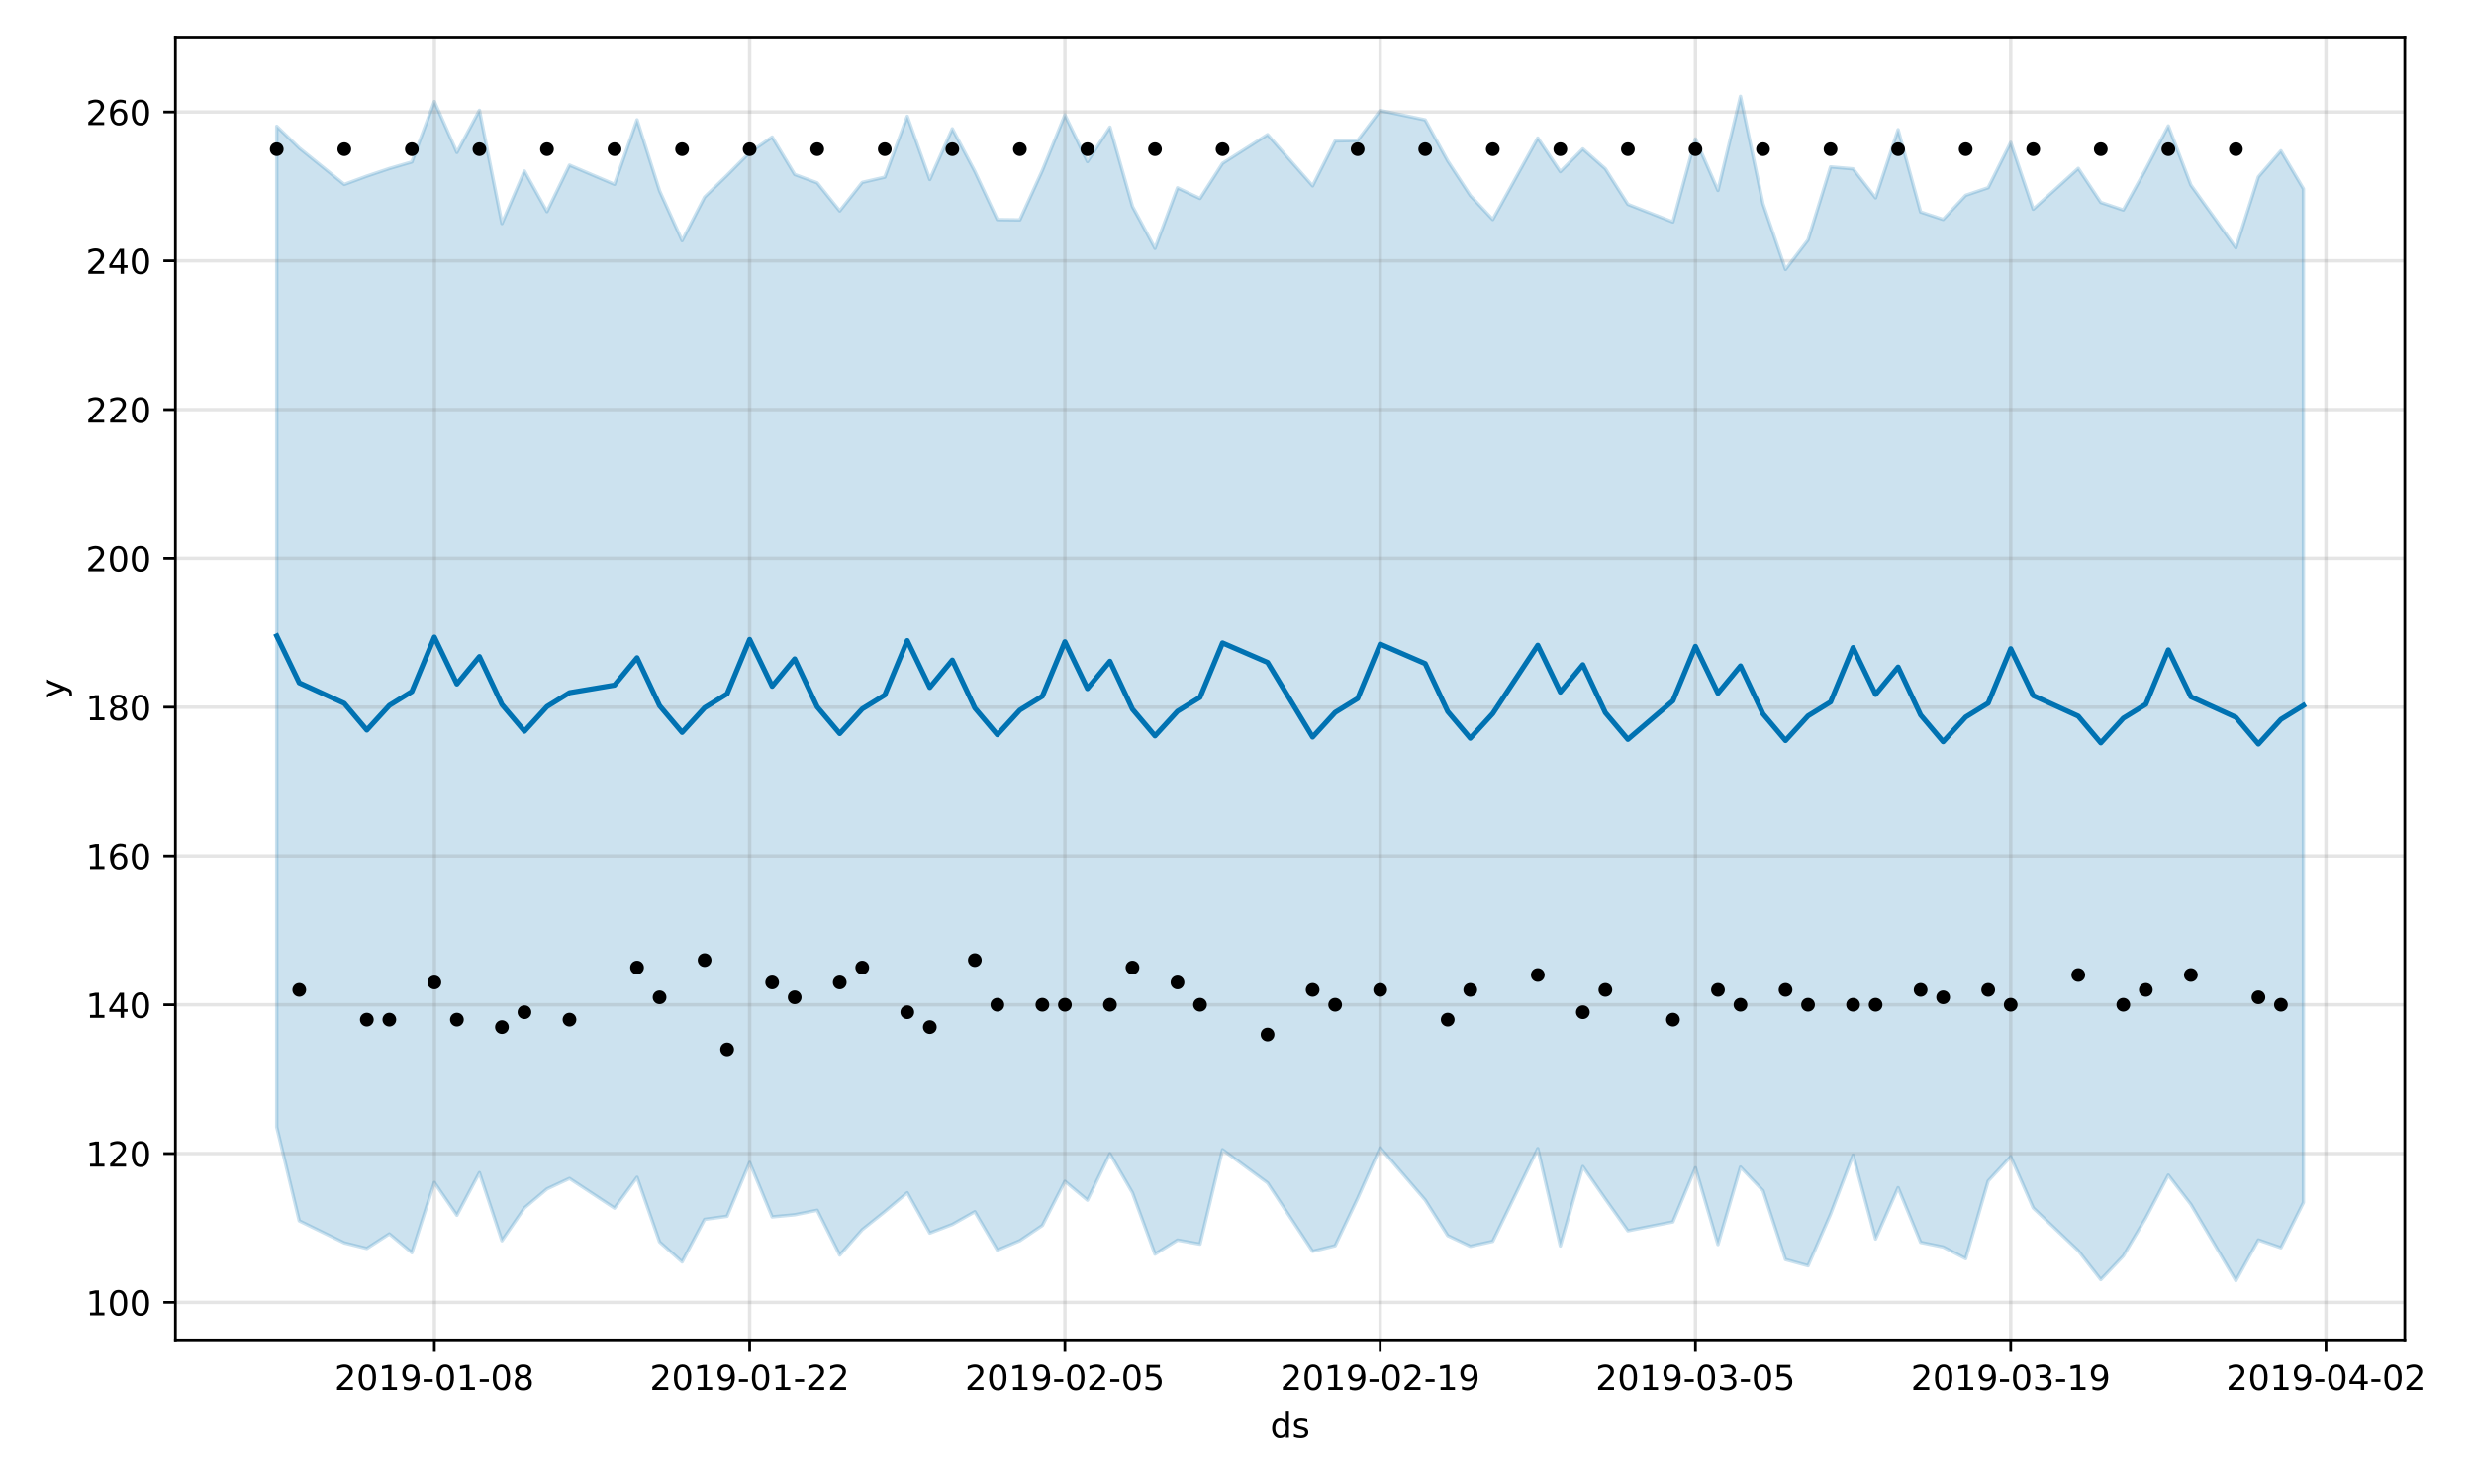 <?xml version="1.0" encoding="utf-8" standalone="no"?>
<!DOCTYPE svg PUBLIC "-//W3C//DTD SVG 1.1//EN"
  "http://www.w3.org/Graphics/SVG/1.1/DTD/svg11.dtd">
<!-- Created with matplotlib (https://matplotlib.org/) -->
<svg height="432pt" version="1.1" viewBox="0 0 720 432" width="720pt" xmlns="http://www.w3.org/2000/svg" xmlns:xlink="http://www.w3.org/1999/xlink">
 <defs>
  <style type="text/css">
*{stroke-linecap:butt;stroke-linejoin:round;}
  </style>
 </defs>
 <g id="figure_1">
  <g id="patch_1">
   <path d="M 0 432 
L 720 432 
L 720 0 
L 0 0 
z
" style="fill:#ffffff;"/>
  </g>
  <g id="axes_1">
   <g id="patch_2">
    <path d="M 51.05 390.04 
L 699.857 390.04 
L 699.857 10.8 
L 51.05 10.8 
z
" style="fill:#ffffff;"/>
   </g>
   <g id="PolyCollection_1">
    <defs>
     <path d="M 80.541 -395.228 
L 80.541 -103.911 
L 87.095 -76.61 
L 100.202 -70.191 
L 106.756 -68.571 
L 113.309 -72.807 
L 119.863 -67.333 
L 126.417 -87.787 
L 132.97 -78.234 
L 139.524 -90.639 
L 146.077 -70.813 
L 152.631 -80.369 
L 159.185 -85.892 
L 165.738 -88.946 
L 178.845 -80.308 
L 185.399 -89.291 
L 191.953 -70.462 
L 198.506 -64.643 
L 205.06 -77.041 
L 211.613 -77.935 
L 218.167 -93.613 
L 224.721 -77.759 
L 231.274 -78.372 
L 237.828 -79.686 
L 244.381 -66.634 
L 250.935 -74.039 
L 257.489 -79.274 
L 264.042 -84.788 
L 270.596 -73.047 
L 277.15 -75.557 
L 283.703 -79.263 
L 290.257 -68.073 
L 296.81 -70.831 
L 303.364 -75.272 
L 309.918 -88.113 
L 316.471 -82.632 
L 323.025 -96.144 
L 329.578 -84.785 
L 336.132 -66.912 
L 342.686 -71.006 
L 349.239 -69.826 
L 355.793 -97.313 
L 368.9 -87.646 
L 382.007 -67.727 
L 388.561 -69.357 
L 395.114 -83.153 
L 401.668 -97.905 
L 414.775 -82.679 
L 421.329 -72.305 
L 427.883 -69.186 
L 434.436 -70.639 
L 447.543 -97.638 
L 454.097 -69.301 
L 460.651 -92.421 
L 467.204 -82.97 
L 473.758 -73.713 
L 486.865 -76.295 
L 493.419 -92.054 
L 499.972 -69.703 
L 506.526 -92.266 
L 513.079 -85.398 
L 519.633 -65.332 
L 526.187 -63.53 
L 532.74 -78.567 
L 539.294 -95.736 
L 545.847 -71.319 
L 552.401 -86.263 
L 558.955 -70.344 
L 565.508 -69.004 
L 572.062 -65.599 
L 578.616 -88.215 
L 585.169 -95.302 
L 591.723 -80.373 
L 604.83 -67.921 
L 611.384 -59.495 
L 617.937 -66.382 
L 624.491 -77.45 
L 631.044 -89.924 
L 637.598 -81.406 
L 650.705 -59.198 
L 657.259 -71.048 
L 663.812 -68.785 
L 670.366 -81.944 
L 670.366 -377.023 
L 670.366 -377.023 
L 663.812 -388.107 
L 657.259 -380.534 
L 650.705 -359.846 
L 637.598 -378.142 
L 631.044 -395.342 
L 624.491 -382.773 
L 617.937 -370.882 
L 611.384 -373.081 
L 604.83 -382.985 
L 591.723 -371.098 
L 585.169 -390.553 
L 578.616 -377.37 
L 572.062 -375.151 
L 565.508 -368.123 
L 558.955 -370.293 
L 552.401 -394.252 
L 545.847 -374.408 
L 539.294 -382.849 
L 532.74 -383.413 
L 526.187 -362.149 
L 519.633 -353.565 
L 513.079 -372.684 
L 506.526 -403.962 
L 499.972 -376.563 
L 493.419 -391.569 
L 486.865 -367.393 
L 473.758 -372.527 
L 467.204 -382.857 
L 460.651 -388.653 
L 454.097 -382.028 
L 447.543 -391.817 
L 434.436 -368.101 
L 427.883 -375.107 
L 421.329 -385.153 
L 414.775 -397.098 
L 401.668 -399.845 
L 395.114 -391.117 
L 388.561 -390.965 
L 382.007 -377.9 
L 368.9 -392.811 
L 355.793 -384.443 
L 349.239 -374.228 
L 342.686 -377.323 
L 336.132 -359.706 
L 329.578 -371.909 
L 323.025 -394.98 
L 316.471 -384.949 
L 309.918 -398.519 
L 303.364 -382.374 
L 296.81 -367.996 
L 290.257 -368.077 
L 283.703 -382.103 
L 277.15 -394.508 
L 270.596 -379.748 
L 264.042 -398.129 
L 257.489 -380.431 
L 250.935 -378.913 
L 244.381 -370.603 
L 237.828 -378.778 
L 231.274 -381.21 
L 224.721 -392.107 
L 218.167 -387.612 
L 211.613 -381.001 
L 205.06 -374.634 
L 198.506 -361.934 
L 191.953 -376.445 
L 185.399 -397.113 
L 178.845 -378.346 
L 165.738 -383.923 
L 159.185 -370.399 
L 152.631 -382.214 
L 146.077 -366.933 
L 139.524 -399.887 
L 132.97 -387.617 
L 126.417 -402.44 
L 119.863 -384.847 
L 113.309 -382.937 
L 106.756 -380.734 
L 100.202 -378.32 
L 87.095 -388.9 
L 80.541 -395.228 
z
" id="m22cc5442a3" style="stroke:#0072b2;stroke-opacity:0.2;"/>
    </defs>
    <g clip-path="url(#p32072f201a)">
     <use style="fill:#0072b2;fill-opacity:0.2;stroke:#0072b2;stroke-opacity:0.2;" x="0" xlink:href="#m22cc5442a3" y="432"/>
    </g>
   </g>
   <g id="matplotlib.axis_1">
    <g id="xtick_1">
     <g id="line2d_1">
      <path clip-path="url(#p32072f201a)" d="M 126.417 390.04 
L 126.417 10.8 
" style="fill:none;stroke:#808080;stroke-linecap:square;stroke-opacity:0.2;"/>
     </g>
     <g id="line2d_2">
      <defs>
       <path d="M 0 0 
L 0 3.5 
" id="m6ca7cc8912" style="stroke:#000000;stroke-width:0.8;"/>
      </defs>
      <g>
       <use style="stroke:#000000;stroke-width:0.8;" x="126.417" xlink:href="#m6ca7cc8912" y="390.04"/>
      </g>
     </g>
     <g id="text_1">
      <!-- 2019-01-08 -->
      <defs>
       <path d="M 19.188 8.297 
L 53.609 8.297 
L 53.609 0 
L 7.328 0 
L 7.328 8.297 
Q 12.938 14.109 22.625 23.891 
Q 32.328 33.688 34.812 36.531 
Q 39.547 41.844 41.422 45.531 
Q 43.312 49.219 43.312 52.781 
Q 43.312 58.594 39.234 62.25 
Q 35.156 65.922 28.609 65.922 
Q 23.969 65.922 18.812 64.312 
Q 13.672 62.703 7.812 59.422 
L 7.812 69.391 
Q 13.766 71.781 18.938 73 
Q 24.125 74.219 28.422 74.219 
Q 39.75 74.219 46.484 68.547 
Q 53.219 62.891 53.219 53.422 
Q 53.219 48.922 51.531 44.891 
Q 49.859 40.875 45.406 35.406 
Q 44.188 33.984 37.641 27.219 
Q 31.109 20.453 19.188 8.297 
z
" id="DejaVuSans-50"/>
       <path d="M 31.781 66.406 
Q 24.172 66.406 20.328 58.906 
Q 16.5 51.422 16.5 36.375 
Q 16.5 21.391 20.328 13.891 
Q 24.172 6.391 31.781 6.391 
Q 39.453 6.391 43.281 13.891 
Q 47.125 21.391 47.125 36.375 
Q 47.125 51.422 43.281 58.906 
Q 39.453 66.406 31.781 66.406 
z
M 31.781 74.219 
Q 44.047 74.219 50.516 64.516 
Q 56.984 54.828 56.984 36.375 
Q 56.984 17.969 50.516 8.266 
Q 44.047 -1.422 31.781 -1.422 
Q 19.531 -1.422 13.062 8.266 
Q 6.594 17.969 6.594 36.375 
Q 6.594 54.828 13.062 64.516 
Q 19.531 74.219 31.781 74.219 
z
" id="DejaVuSans-48"/>
       <path d="M 12.406 8.297 
L 28.516 8.297 
L 28.516 63.922 
L 10.984 60.406 
L 10.984 69.391 
L 28.422 72.906 
L 38.281 72.906 
L 38.281 8.297 
L 54.391 8.297 
L 54.391 0 
L 12.406 0 
z
" id="DejaVuSans-49"/>
       <path d="M 10.984 1.516 
L 10.984 10.5 
Q 14.703 8.734 18.5 7.812 
Q 22.312 6.891 25.984 6.891 
Q 35.75 6.891 40.891 13.453 
Q 46.047 20.016 46.781 33.406 
Q 43.953 29.203 39.594 26.953 
Q 35.25 24.703 29.984 24.703 
Q 19.047 24.703 12.672 31.312 
Q 6.297 37.938 6.297 49.422 
Q 6.297 60.641 12.938 67.422 
Q 19.578 74.219 30.609 74.219 
Q 43.266 74.219 49.922 64.516 
Q 56.594 54.828 56.594 36.375 
Q 56.594 19.141 48.406 8.859 
Q 40.234 -1.422 26.422 -1.422 
Q 22.703 -1.422 18.891 -0.688 
Q 15.094 0.047 10.984 1.516 
z
M 30.609 32.422 
Q 37.25 32.422 41.125 36.953 
Q 45.016 41.5 45.016 49.422 
Q 45.016 57.281 41.125 61.844 
Q 37.25 66.406 30.609 66.406 
Q 23.969 66.406 20.094 61.844 
Q 16.219 57.281 16.219 49.422 
Q 16.219 41.5 20.094 36.953 
Q 23.969 32.422 30.609 32.422 
z
" id="DejaVuSans-57"/>
       <path d="M 4.891 31.391 
L 31.203 31.391 
L 31.203 23.391 
L 4.891 23.391 
z
" id="DejaVuSans-45"/>
       <path d="M 31.781 34.625 
Q 24.75 34.625 20.719 30.859 
Q 16.703 27.094 16.703 20.516 
Q 16.703 13.922 20.719 10.156 
Q 24.75 6.391 31.781 6.391 
Q 38.812 6.391 42.859 10.172 
Q 46.922 13.969 46.922 20.516 
Q 46.922 27.094 42.891 30.859 
Q 38.875 34.625 31.781 34.625 
z
M 21.922 38.812 
Q 15.578 40.375 12.031 44.719 
Q 8.5 49.078 8.5 55.328 
Q 8.5 64.062 14.719 69.141 
Q 20.953 74.219 31.781 74.219 
Q 42.672 74.219 48.875 69.141 
Q 55.078 64.062 55.078 55.328 
Q 55.078 49.078 51.531 44.719 
Q 48 40.375 41.703 38.812 
Q 48.828 37.156 52.797 32.312 
Q 56.781 27.484 56.781 20.516 
Q 56.781 9.906 50.312 4.234 
Q 43.844 -1.422 31.781 -1.422 
Q 19.734 -1.422 13.25 4.234 
Q 6.781 9.906 6.781 20.516 
Q 6.781 27.484 10.781 32.312 
Q 14.797 37.156 21.922 38.812 
z
M 18.312 54.391 
Q 18.312 48.734 21.844 45.562 
Q 25.391 42.391 31.781 42.391 
Q 38.141 42.391 41.719 45.562 
Q 45.312 48.734 45.312 54.391 
Q 45.312 60.062 41.719 63.234 
Q 38.141 66.406 31.781 66.406 
Q 25.391 66.406 21.844 63.234 
Q 18.312 60.062 18.312 54.391 
z
" id="DejaVuSans-56"/>
      </defs>
      <g transform="translate(97.359 404.638)scale(0.1 -0.1)">
       <use xlink:href="#DejaVuSans-50"/>
       <use x="63.623" xlink:href="#DejaVuSans-48"/>
       <use x="127.246" xlink:href="#DejaVuSans-49"/>
       <use x="190.869" xlink:href="#DejaVuSans-57"/>
       <use x="254.492" xlink:href="#DejaVuSans-45"/>
       <use x="290.576" xlink:href="#DejaVuSans-48"/>
       <use x="354.199" xlink:href="#DejaVuSans-49"/>
       <use x="417.822" xlink:href="#DejaVuSans-45"/>
       <use x="453.906" xlink:href="#DejaVuSans-48"/>
       <use x="517.529" xlink:href="#DejaVuSans-56"/>
      </g>
     </g>
    </g>
    <g id="xtick_2">
     <g id="line2d_3">
      <path clip-path="url(#p32072f201a)" d="M 218.167 390.04 
L 218.167 10.8 
" style="fill:none;stroke:#808080;stroke-linecap:square;stroke-opacity:0.2;"/>
     </g>
     <g id="line2d_4">
      <g>
       <use style="stroke:#000000;stroke-width:0.8;" x="218.167" xlink:href="#m6ca7cc8912" y="390.04"/>
      </g>
     </g>
     <g id="text_2">
      <!-- 2019-01-22 -->
      <g transform="translate(189.109 404.638)scale(0.1 -0.1)">
       <use xlink:href="#DejaVuSans-50"/>
       <use x="63.623" xlink:href="#DejaVuSans-48"/>
       <use x="127.246" xlink:href="#DejaVuSans-49"/>
       <use x="190.869" xlink:href="#DejaVuSans-57"/>
       <use x="254.492" xlink:href="#DejaVuSans-45"/>
       <use x="290.576" xlink:href="#DejaVuSans-48"/>
       <use x="354.199" xlink:href="#DejaVuSans-49"/>
       <use x="417.822" xlink:href="#DejaVuSans-45"/>
       <use x="453.906" xlink:href="#DejaVuSans-50"/>
       <use x="517.529" xlink:href="#DejaVuSans-50"/>
      </g>
     </g>
    </g>
    <g id="xtick_3">
     <g id="line2d_5">
      <path clip-path="url(#p32072f201a)" d="M 309.918 390.04 
L 309.918 10.8 
" style="fill:none;stroke:#808080;stroke-linecap:square;stroke-opacity:0.2;"/>
     </g>
     <g id="line2d_6">
      <g>
       <use style="stroke:#000000;stroke-width:0.8;" x="309.918" xlink:href="#m6ca7cc8912" y="390.04"/>
      </g>
     </g>
     <g id="text_3">
      <!-- 2019-02-05 -->
      <defs>
       <path d="M 10.797 72.906 
L 49.516 72.906 
L 49.516 64.594 
L 19.828 64.594 
L 19.828 46.734 
Q 21.969 47.469 24.109 47.828 
Q 26.266 48.188 28.422 48.188 
Q 40.625 48.188 47.75 41.5 
Q 54.891 34.812 54.891 23.391 
Q 54.891 11.625 47.562 5.094 
Q 40.234 -1.422 26.906 -1.422 
Q 22.312 -1.422 17.547 -0.641 
Q 12.797 0.141 7.719 1.703 
L 7.719 11.625 
Q 12.109 9.234 16.797 8.062 
Q 21.484 6.891 26.703 6.891 
Q 35.156 6.891 40.078 11.328 
Q 45.016 15.766 45.016 23.391 
Q 45.016 31 40.078 35.438 
Q 35.156 39.891 26.703 39.891 
Q 22.75 39.891 18.812 39.016 
Q 14.891 38.141 10.797 36.281 
z
" id="DejaVuSans-53"/>
      </defs>
      <g transform="translate(280.86 404.638)scale(0.1 -0.1)">
       <use xlink:href="#DejaVuSans-50"/>
       <use x="63.623" xlink:href="#DejaVuSans-48"/>
       <use x="127.246" xlink:href="#DejaVuSans-49"/>
       <use x="190.869" xlink:href="#DejaVuSans-57"/>
       <use x="254.492" xlink:href="#DejaVuSans-45"/>
       <use x="290.576" xlink:href="#DejaVuSans-48"/>
       <use x="354.199" xlink:href="#DejaVuSans-50"/>
       <use x="417.822" xlink:href="#DejaVuSans-45"/>
       <use x="453.906" xlink:href="#DejaVuSans-48"/>
       <use x="517.529" xlink:href="#DejaVuSans-53"/>
      </g>
     </g>
    </g>
    <g id="xtick_4">
     <g id="line2d_7">
      <path clip-path="url(#p32072f201a)" d="M 401.668 390.04 
L 401.668 10.8 
" style="fill:none;stroke:#808080;stroke-linecap:square;stroke-opacity:0.2;"/>
     </g>
     <g id="line2d_8">
      <g>
       <use style="stroke:#000000;stroke-width:0.8;" x="401.668" xlink:href="#m6ca7cc8912" y="390.04"/>
      </g>
     </g>
     <g id="text_4">
      <!-- 2019-02-19 -->
      <g transform="translate(372.61 404.638)scale(0.1 -0.1)">
       <use xlink:href="#DejaVuSans-50"/>
       <use x="63.623" xlink:href="#DejaVuSans-48"/>
       <use x="127.246" xlink:href="#DejaVuSans-49"/>
       <use x="190.869" xlink:href="#DejaVuSans-57"/>
       <use x="254.492" xlink:href="#DejaVuSans-45"/>
       <use x="290.576" xlink:href="#DejaVuSans-48"/>
       <use x="354.199" xlink:href="#DejaVuSans-50"/>
       <use x="417.822" xlink:href="#DejaVuSans-45"/>
       <use x="453.906" xlink:href="#DejaVuSans-49"/>
       <use x="517.529" xlink:href="#DejaVuSans-57"/>
      </g>
     </g>
    </g>
    <g id="xtick_5">
     <g id="line2d_9">
      <path clip-path="url(#p32072f201a)" d="M 493.419 390.04 
L 493.419 10.8 
" style="fill:none;stroke:#808080;stroke-linecap:square;stroke-opacity:0.2;"/>
     </g>
     <g id="line2d_10">
      <g>
       <use style="stroke:#000000;stroke-width:0.8;" x="493.419" xlink:href="#m6ca7cc8912" y="390.04"/>
      </g>
     </g>
     <g id="text_5">
      <!-- 2019-03-05 -->
      <defs>
       <path d="M 40.578 39.312 
Q 47.656 37.797 51.625 33 
Q 55.609 28.219 55.609 21.188 
Q 55.609 10.406 48.188 4.484 
Q 40.766 -1.422 27.094 -1.422 
Q 22.516 -1.422 17.656 -0.516 
Q 12.797 0.391 7.625 2.203 
L 7.625 11.719 
Q 11.719 9.328 16.594 8.109 
Q 21.484 6.891 26.812 6.891 
Q 36.078 6.891 40.938 10.547 
Q 45.797 14.203 45.797 21.188 
Q 45.797 27.641 41.281 31.266 
Q 36.766 34.906 28.719 34.906 
L 20.219 34.906 
L 20.219 43.016 
L 29.109 43.016 
Q 36.375 43.016 40.234 45.922 
Q 44.094 48.828 44.094 54.297 
Q 44.094 59.906 40.109 62.906 
Q 36.141 65.922 28.719 65.922 
Q 24.656 65.922 20.016 65.031 
Q 15.375 64.156 9.812 62.312 
L 9.812 71.094 
Q 15.438 72.656 20.344 73.438 
Q 25.25 74.219 29.594 74.219 
Q 40.828 74.219 47.359 69.109 
Q 53.906 64.016 53.906 55.328 
Q 53.906 49.266 50.438 45.094 
Q 46.969 40.922 40.578 39.312 
z
" id="DejaVuSans-51"/>
      </defs>
      <g transform="translate(464.361 404.638)scale(0.1 -0.1)">
       <use xlink:href="#DejaVuSans-50"/>
       <use x="63.623" xlink:href="#DejaVuSans-48"/>
       <use x="127.246" xlink:href="#DejaVuSans-49"/>
       <use x="190.869" xlink:href="#DejaVuSans-57"/>
       <use x="254.492" xlink:href="#DejaVuSans-45"/>
       <use x="290.576" xlink:href="#DejaVuSans-48"/>
       <use x="354.199" xlink:href="#DejaVuSans-51"/>
       <use x="417.822" xlink:href="#DejaVuSans-45"/>
       <use x="453.906" xlink:href="#DejaVuSans-48"/>
       <use x="517.529" xlink:href="#DejaVuSans-53"/>
      </g>
     </g>
    </g>
    <g id="xtick_6">
     <g id="line2d_11">
      <path clip-path="url(#p32072f201a)" d="M 585.169 390.04 
L 585.169 10.8 
" style="fill:none;stroke:#808080;stroke-linecap:square;stroke-opacity:0.2;"/>
     </g>
     <g id="line2d_12">
      <g>
       <use style="stroke:#000000;stroke-width:0.8;" x="585.169" xlink:href="#m6ca7cc8912" y="390.04"/>
      </g>
     </g>
     <g id="text_6">
      <!-- 2019-03-19 -->
      <g transform="translate(556.111 404.638)scale(0.1 -0.1)">
       <use xlink:href="#DejaVuSans-50"/>
       <use x="63.623" xlink:href="#DejaVuSans-48"/>
       <use x="127.246" xlink:href="#DejaVuSans-49"/>
       <use x="190.869" xlink:href="#DejaVuSans-57"/>
       <use x="254.492" xlink:href="#DejaVuSans-45"/>
       <use x="290.576" xlink:href="#DejaVuSans-48"/>
       <use x="354.199" xlink:href="#DejaVuSans-51"/>
       <use x="417.822" xlink:href="#DejaVuSans-45"/>
       <use x="453.906" xlink:href="#DejaVuSans-49"/>
       <use x="517.529" xlink:href="#DejaVuSans-57"/>
      </g>
     </g>
    </g>
    <g id="xtick_7">
     <g id="line2d_13">
      <path clip-path="url(#p32072f201a)" d="M 676.92 390.04 
L 676.92 10.8 
" style="fill:none;stroke:#808080;stroke-linecap:square;stroke-opacity:0.2;"/>
     </g>
     <g id="line2d_14">
      <g>
       <use style="stroke:#000000;stroke-width:0.8;" x="676.92" xlink:href="#m6ca7cc8912" y="390.04"/>
      </g>
     </g>
     <g id="text_7">
      <!-- 2019-04-02 -->
      <defs>
       <path d="M 37.797 64.312 
L 12.891 25.391 
L 37.797 25.391 
z
M 35.203 72.906 
L 47.609 72.906 
L 47.609 25.391 
L 58.016 25.391 
L 58.016 17.188 
L 47.609 17.188 
L 47.609 0 
L 37.797 0 
L 37.797 17.188 
L 4.891 17.188 
L 4.891 26.703 
z
" id="DejaVuSans-52"/>
      </defs>
      <g transform="translate(647.862 404.638)scale(0.1 -0.1)">
       <use xlink:href="#DejaVuSans-50"/>
       <use x="63.623" xlink:href="#DejaVuSans-48"/>
       <use x="127.246" xlink:href="#DejaVuSans-49"/>
       <use x="190.869" xlink:href="#DejaVuSans-57"/>
       <use x="254.492" xlink:href="#DejaVuSans-45"/>
       <use x="290.576" xlink:href="#DejaVuSans-48"/>
       <use x="354.199" xlink:href="#DejaVuSans-52"/>
       <use x="417.822" xlink:href="#DejaVuSans-45"/>
       <use x="453.906" xlink:href="#DejaVuSans-48"/>
       <use x="517.529" xlink:href="#DejaVuSans-50"/>
      </g>
     </g>
    </g>
    <g id="text_8">
     <!-- ds -->
     <defs>
      <path d="M 45.406 46.391 
L 45.406 75.984 
L 54.391 75.984 
L 54.391 0 
L 45.406 0 
L 45.406 8.203 
Q 42.578 3.328 38.25 0.953 
Q 33.938 -1.422 27.875 -1.422 
Q 17.969 -1.422 11.734 6.484 
Q 5.516 14.406 5.516 27.297 
Q 5.516 40.188 11.734 48.094 
Q 17.969 56 27.875 56 
Q 33.938 56 38.25 53.625 
Q 42.578 51.266 45.406 46.391 
z
M 14.797 27.297 
Q 14.797 17.391 18.875 11.75 
Q 22.953 6.109 30.078 6.109 
Q 37.203 6.109 41.297 11.75 
Q 45.406 17.391 45.406 27.297 
Q 45.406 37.203 41.297 42.844 
Q 37.203 48.484 30.078 48.484 
Q 22.953 48.484 18.875 42.844 
Q 14.797 37.203 14.797 27.297 
z
" id="DejaVuSans-100"/>
      <path d="M 44.281 53.078 
L 44.281 44.578 
Q 40.484 46.531 36.375 47.5 
Q 32.281 48.484 27.875 48.484 
Q 21.188 48.484 17.844 46.438 
Q 14.5 44.391 14.5 40.281 
Q 14.5 37.156 16.891 35.375 
Q 19.281 33.594 26.516 31.984 
L 29.594 31.297 
Q 39.156 29.25 43.188 25.516 
Q 47.219 21.781 47.219 15.094 
Q 47.219 7.469 41.188 3.016 
Q 35.156 -1.422 24.609 -1.422 
Q 20.219 -1.422 15.453 -0.562 
Q 10.688 0.297 5.422 2 
L 5.422 11.281 
Q 10.406 8.688 15.234 7.391 
Q 20.062 6.109 24.812 6.109 
Q 31.156 6.109 34.562 8.281 
Q 37.984 10.453 37.984 14.406 
Q 37.984 18.062 35.516 20.016 
Q 33.062 21.969 24.703 23.781 
L 21.578 24.516 
Q 13.234 26.266 9.516 29.906 
Q 5.812 33.547 5.812 39.891 
Q 5.812 47.609 11.281 51.797 
Q 16.75 56 26.812 56 
Q 31.781 56 36.172 55.266 
Q 40.578 54.547 44.281 53.078 
z
" id="DejaVuSans-115"/>
     </defs>
     <g transform="translate(369.675 418.317)scale(0.1 -0.1)">
      <use xlink:href="#DejaVuSans-100"/>
      <use x="63.477" xlink:href="#DejaVuSans-115"/>
     </g>
    </g>
   </g>
   <g id="matplotlib.axis_2">
    <g id="ytick_1">
     <g id="line2d_15">
      <path clip-path="url(#p32072f201a)" d="M 51.05 379.116 
L 699.857 379.116 
" style="fill:none;stroke:#808080;stroke-linecap:square;stroke-opacity:0.2;"/>
     </g>
     <g id="line2d_16">
      <defs>
       <path d="M 0 0 
L -3.5 0 
" id="mcb11457277" style="stroke:#000000;stroke-width:0.8;"/>
      </defs>
      <g>
       <use style="stroke:#000000;stroke-width:0.8;" x="51.05" xlink:href="#mcb11457277" y="379.116"/>
      </g>
     </g>
     <g id="text_9">
      <!-- 100 -->
      <g transform="translate(24.962 382.915)scale(0.1 -0.1)">
       <use xlink:href="#DejaVuSans-49"/>
       <use x="63.623" xlink:href="#DejaVuSans-48"/>
       <use x="127.246" xlink:href="#DejaVuSans-48"/>
      </g>
     </g>
    </g>
    <g id="ytick_2">
     <g id="line2d_17">
      <path clip-path="url(#p32072f201a)" d="M 51.05 335.801 
L 699.857 335.801 
" style="fill:none;stroke:#808080;stroke-linecap:square;stroke-opacity:0.2;"/>
     </g>
     <g id="line2d_18">
      <g>
       <use style="stroke:#000000;stroke-width:0.8;" x="51.05" xlink:href="#mcb11457277" y="335.801"/>
      </g>
     </g>
     <g id="text_10">
      <!-- 120 -->
      <g transform="translate(24.962 339.601)scale(0.1 -0.1)">
       <use xlink:href="#DejaVuSans-49"/>
       <use x="63.623" xlink:href="#DejaVuSans-50"/>
       <use x="127.246" xlink:href="#DejaVuSans-48"/>
      </g>
     </g>
    </g>
    <g id="ytick_3">
     <g id="line2d_19">
      <path clip-path="url(#p32072f201a)" d="M 51.05 292.487 
L 699.857 292.487 
" style="fill:none;stroke:#808080;stroke-linecap:square;stroke-opacity:0.2;"/>
     </g>
     <g id="line2d_20">
      <g>
       <use style="stroke:#000000;stroke-width:0.8;" x="51.05" xlink:href="#mcb11457277" y="292.487"/>
      </g>
     </g>
     <g id="text_11">
      <!-- 140 -->
      <g transform="translate(24.962 296.286)scale(0.1 -0.1)">
       <use xlink:href="#DejaVuSans-49"/>
       <use x="63.623" xlink:href="#DejaVuSans-52"/>
       <use x="127.246" xlink:href="#DejaVuSans-48"/>
      </g>
     </g>
    </g>
    <g id="ytick_4">
     <g id="line2d_21">
      <path clip-path="url(#p32072f201a)" d="M 51.05 249.173 
L 699.857 249.173 
" style="fill:none;stroke:#808080;stroke-linecap:square;stroke-opacity:0.2;"/>
     </g>
     <g id="line2d_22">
      <g>
       <use style="stroke:#000000;stroke-width:0.8;" x="51.05" xlink:href="#mcb11457277" y="249.173"/>
      </g>
     </g>
     <g id="text_12">
      <!-- 160 -->
      <defs>
       <path d="M 33.016 40.375 
Q 26.375 40.375 22.484 35.828 
Q 18.609 31.297 18.609 23.391 
Q 18.609 15.531 22.484 10.953 
Q 26.375 6.391 33.016 6.391 
Q 39.656 6.391 43.531 10.953 
Q 47.406 15.531 47.406 23.391 
Q 47.406 31.297 43.531 35.828 
Q 39.656 40.375 33.016 40.375 
z
M 52.594 71.297 
L 52.594 62.312 
Q 48.875 64.062 45.094 64.984 
Q 41.312 65.922 37.594 65.922 
Q 27.828 65.922 22.672 59.328 
Q 17.531 52.734 16.797 39.406 
Q 19.672 43.656 24.016 45.922 
Q 28.375 48.188 33.594 48.188 
Q 44.578 48.188 50.953 41.516 
Q 57.328 34.859 57.328 23.391 
Q 57.328 12.156 50.688 5.359 
Q 44.047 -1.422 33.016 -1.422 
Q 20.359 -1.422 13.672 8.266 
Q 6.984 17.969 6.984 36.375 
Q 6.984 53.656 15.188 63.938 
Q 23.391 74.219 37.203 74.219 
Q 40.922 74.219 44.703 73.484 
Q 48.484 72.75 52.594 71.297 
z
" id="DejaVuSans-54"/>
      </defs>
      <g transform="translate(24.962 252.972)scale(0.1 -0.1)">
       <use xlink:href="#DejaVuSans-49"/>
       <use x="63.623" xlink:href="#DejaVuSans-54"/>
       <use x="127.246" xlink:href="#DejaVuSans-48"/>
      </g>
     </g>
    </g>
    <g id="ytick_5">
     <g id="line2d_23">
      <path clip-path="url(#p32072f201a)" d="M 51.05 205.858 
L 699.857 205.858 
" style="fill:none;stroke:#808080;stroke-linecap:square;stroke-opacity:0.2;"/>
     </g>
     <g id="line2d_24">
      <g>
       <use style="stroke:#000000;stroke-width:0.8;" x="51.05" xlink:href="#mcb11457277" y="205.858"/>
      </g>
     </g>
     <g id="text_13">
      <!-- 180 -->
      <g transform="translate(24.962 209.658)scale(0.1 -0.1)">
       <use xlink:href="#DejaVuSans-49"/>
       <use x="63.623" xlink:href="#DejaVuSans-56"/>
       <use x="127.246" xlink:href="#DejaVuSans-48"/>
      </g>
     </g>
    </g>
    <g id="ytick_6">
     <g id="line2d_25">
      <path clip-path="url(#p32072f201a)" d="M 51.05 162.544 
L 699.857 162.544 
" style="fill:none;stroke:#808080;stroke-linecap:square;stroke-opacity:0.2;"/>
     </g>
     <g id="line2d_26">
      <g>
       <use style="stroke:#000000;stroke-width:0.8;" x="51.05" xlink:href="#mcb11457277" y="162.544"/>
      </g>
     </g>
     <g id="text_14">
      <!-- 200 -->
      <g transform="translate(24.962 166.343)scale(0.1 -0.1)">
       <use xlink:href="#DejaVuSans-50"/>
       <use x="63.623" xlink:href="#DejaVuSans-48"/>
       <use x="127.246" xlink:href="#DejaVuSans-48"/>
      </g>
     </g>
    </g>
    <g id="ytick_7">
     <g id="line2d_27">
      <path clip-path="url(#p32072f201a)" d="M 51.05 119.23 
L 699.857 119.23 
" style="fill:none;stroke:#808080;stroke-linecap:square;stroke-opacity:0.2;"/>
     </g>
     <g id="line2d_28">
      <g>
       <use style="stroke:#000000;stroke-width:0.8;" x="51.05" xlink:href="#mcb11457277" y="119.23"/>
      </g>
     </g>
     <g id="text_15">
      <!-- 220 -->
      <g transform="translate(24.962 123.029)scale(0.1 -0.1)">
       <use xlink:href="#DejaVuSans-50"/>
       <use x="63.623" xlink:href="#DejaVuSans-50"/>
       <use x="127.246" xlink:href="#DejaVuSans-48"/>
      </g>
     </g>
    </g>
    <g id="ytick_8">
     <g id="line2d_29">
      <path clip-path="url(#p32072f201a)" d="M 51.05 75.915 
L 699.857 75.915 
" style="fill:none;stroke:#808080;stroke-linecap:square;stroke-opacity:0.2;"/>
     </g>
     <g id="line2d_30">
      <g>
       <use style="stroke:#000000;stroke-width:0.8;" x="51.05" xlink:href="#mcb11457277" y="75.915"/>
      </g>
     </g>
     <g id="text_16">
      <!-- 240 -->
      <g transform="translate(24.962 79.715)scale(0.1 -0.1)">
       <use xlink:href="#DejaVuSans-50"/>
       <use x="63.623" xlink:href="#DejaVuSans-52"/>
       <use x="127.246" xlink:href="#DejaVuSans-48"/>
      </g>
     </g>
    </g>
    <g id="ytick_9">
     <g id="line2d_31">
      <path clip-path="url(#p32072f201a)" d="M 51.05 32.601 
L 699.857 32.601 
" style="fill:none;stroke:#808080;stroke-linecap:square;stroke-opacity:0.2;"/>
     </g>
     <g id="line2d_32">
      <g>
       <use style="stroke:#000000;stroke-width:0.8;" x="51.05" xlink:href="#mcb11457277" y="32.601"/>
      </g>
     </g>
     <g id="text_17">
      <!-- 260 -->
      <g transform="translate(24.962 36.4)scale(0.1 -0.1)">
       <use xlink:href="#DejaVuSans-50"/>
       <use x="63.623" xlink:href="#DejaVuSans-54"/>
       <use x="127.246" xlink:href="#DejaVuSans-48"/>
      </g>
     </g>
    </g>
    <g id="text_18">
     <!-- y -->
     <defs>
      <path d="M 32.172 -5.078 
Q 28.375 -14.844 24.75 -17.812 
Q 21.141 -20.797 15.094 -20.797 
L 7.906 -20.797 
L 7.906 -13.281 
L 13.188 -13.281 
Q 16.891 -13.281 18.938 -11.516 
Q 21 -9.766 23.484 -3.219 
L 25.094 0.875 
L 2.984 54.688 
L 12.5 54.688 
L 29.594 11.922 
L 46.688 54.688 
L 56.203 54.688 
z
" id="DejaVuSans-121"/>
     </defs>
     <g transform="translate(18.883 203.379)rotate(-90)scale(0.1 -0.1)">
      <use xlink:href="#DejaVuSans-121"/>
     </g>
    </g>
   </g>
   <g id="line2d_33">
    <defs>
     <path d="M 0 1.5 
C 0.398 1.5 0.779 1.342 1.061 1.061 
C 1.342 0.779 1.5 0.398 1.5 0 
C 1.5 -0.398 1.342 -0.779 1.061 -1.061 
C 0.779 -1.342 0.398 -1.5 0 -1.5 
C -0.398 -1.5 -0.779 -1.342 -1.061 -1.061 
C -1.342 -0.779 -1.5 -0.398 -1.5 0 
C -1.5 0.398 -1.342 0.779 -1.061 1.061 
C -0.779 1.342 -0.398 1.5 0 1.5 
z
" id="m39ab43c378" style="stroke:#000000;"/>
    </defs>
    <g clip-path="url(#p32072f201a)">
     <use style="stroke:#000000;" x="80.541" xlink:href="#m39ab43c378" y="43.43"/>
     <use style="stroke:#000000;" x="87.095" xlink:href="#m39ab43c378" y="288.156"/>
     <use style="stroke:#000000;" x="100.202" xlink:href="#m39ab43c378" y="43.43"/>
     <use style="stroke:#000000;" x="106.756" xlink:href="#m39ab43c378" y="296.818"/>
     <use style="stroke:#000000;" x="113.309" xlink:href="#m39ab43c378" y="296.818"/>
     <use style="stroke:#000000;" x="119.863" xlink:href="#m39ab43c378" y="43.43"/>
     <use style="stroke:#000000;" x="126.417" xlink:href="#m39ab43c378" y="285.99"/>
     <use style="stroke:#000000;" x="132.97" xlink:href="#m39ab43c378" y="296.818"/>
     <use style="stroke:#000000;" x="139.524" xlink:href="#m39ab43c378" y="43.43"/>
     <use style="stroke:#000000;" x="146.077" xlink:href="#m39ab43c378" y="298.984"/>
     <use style="stroke:#000000;" x="152.631" xlink:href="#m39ab43c378" y="294.653"/>
     <use style="stroke:#000000;" x="159.185" xlink:href="#m39ab43c378" y="43.43"/>
     <use style="stroke:#000000;" x="165.738" xlink:href="#m39ab43c378" y="296.818"/>
     <use style="stroke:#000000;" x="178.845" xlink:href="#m39ab43c378" y="43.43"/>
     <use style="stroke:#000000;" x="185.399" xlink:href="#m39ab43c378" y="281.658"/>
     <use style="stroke:#000000;" x="191.953" xlink:href="#m39ab43c378" y="290.321"/>
     <use style="stroke:#000000;" x="198.506" xlink:href="#m39ab43c378" y="43.43"/>
     <use style="stroke:#000000;" x="205.06" xlink:href="#m39ab43c378" y="279.493"/>
     <use style="stroke:#000000;" x="211.613" xlink:href="#m39ab43c378" y="305.481"/>
     <use style="stroke:#000000;" x="218.167" xlink:href="#m39ab43c378" y="43.43"/>
     <use style="stroke:#000000;" x="224.721" xlink:href="#m39ab43c378" y="285.99"/>
     <use style="stroke:#000000;" x="231.274" xlink:href="#m39ab43c378" y="290.321"/>
     <use style="stroke:#000000;" x="237.828" xlink:href="#m39ab43c378" y="43.43"/>
     <use style="stroke:#000000;" x="244.381" xlink:href="#m39ab43c378" y="285.99"/>
     <use style="stroke:#000000;" x="250.935" xlink:href="#m39ab43c378" y="281.658"/>
     <use style="stroke:#000000;" x="257.489" xlink:href="#m39ab43c378" y="43.43"/>
     <use style="stroke:#000000;" x="264.042" xlink:href="#m39ab43c378" y="294.653"/>
     <use style="stroke:#000000;" x="270.596" xlink:href="#m39ab43c378" y="298.984"/>
     <use style="stroke:#000000;" x="277.15" xlink:href="#m39ab43c378" y="43.43"/>
     <use style="stroke:#000000;" x="283.703" xlink:href="#m39ab43c378" y="279.493"/>
     <use style="stroke:#000000;" x="290.257" xlink:href="#m39ab43c378" y="292.487"/>
     <use style="stroke:#000000;" x="296.81" xlink:href="#m39ab43c378" y="43.43"/>
     <use style="stroke:#000000;" x="303.364" xlink:href="#m39ab43c378" y="292.487"/>
     <use style="stroke:#000000;" x="309.918" xlink:href="#m39ab43c378" y="292.487"/>
     <use style="stroke:#000000;" x="316.471" xlink:href="#m39ab43c378" y="43.43"/>
     <use style="stroke:#000000;" x="323.025" xlink:href="#m39ab43c378" y="292.487"/>
     <use style="stroke:#000000;" x="329.578" xlink:href="#m39ab43c378" y="281.658"/>
     <use style="stroke:#000000;" x="336.132" xlink:href="#m39ab43c378" y="43.43"/>
     <use style="stroke:#000000;" x="342.686" xlink:href="#m39ab43c378" y="285.99"/>
     <use style="stroke:#000000;" x="349.239" xlink:href="#m39ab43c378" y="292.487"/>
     <use style="stroke:#000000;" x="355.793" xlink:href="#m39ab43c378" y="43.43"/>
     <use style="stroke:#000000;" x="368.9" xlink:href="#m39ab43c378" y="301.15"/>
     <use style="stroke:#000000;" x="382.007" xlink:href="#m39ab43c378" y="288.156"/>
     <use style="stroke:#000000;" x="388.561" xlink:href="#m39ab43c378" y="292.487"/>
     <use style="stroke:#000000;" x="395.114" xlink:href="#m39ab43c378" y="43.43"/>
     <use style="stroke:#000000;" x="401.668" xlink:href="#m39ab43c378" y="288.156"/>
     <use style="stroke:#000000;" x="414.775" xlink:href="#m39ab43c378" y="43.43"/>
     <use style="stroke:#000000;" x="421.329" xlink:href="#m39ab43c378" y="296.818"/>
     <use style="stroke:#000000;" x="427.883" xlink:href="#m39ab43c378" y="288.156"/>
     <use style="stroke:#000000;" x="434.436" xlink:href="#m39ab43c378" y="43.43"/>
     <use style="stroke:#000000;" x="447.543" xlink:href="#m39ab43c378" y="283.824"/>
     <use style="stroke:#000000;" x="454.097" xlink:href="#m39ab43c378" y="43.43"/>
     <use style="stroke:#000000;" x="460.651" xlink:href="#m39ab43c378" y="294.653"/>
     <use style="stroke:#000000;" x="467.204" xlink:href="#m39ab43c378" y="288.156"/>
     <use style="stroke:#000000;" x="473.758" xlink:href="#m39ab43c378" y="43.43"/>
     <use style="stroke:#000000;" x="486.865" xlink:href="#m39ab43c378" y="296.818"/>
     <use style="stroke:#000000;" x="493.419" xlink:href="#m39ab43c378" y="43.43"/>
     <use style="stroke:#000000;" x="499.972" xlink:href="#m39ab43c378" y="288.156"/>
     <use style="stroke:#000000;" x="506.526" xlink:href="#m39ab43c378" y="292.487"/>
     <use style="stroke:#000000;" x="513.079" xlink:href="#m39ab43c378" y="43.43"/>
     <use style="stroke:#000000;" x="519.633" xlink:href="#m39ab43c378" y="288.156"/>
     <use style="stroke:#000000;" x="526.187" xlink:href="#m39ab43c378" y="292.487"/>
     <use style="stroke:#000000;" x="532.74" xlink:href="#m39ab43c378" y="43.43"/>
     <use style="stroke:#000000;" x="539.294" xlink:href="#m39ab43c378" y="292.487"/>
     <use style="stroke:#000000;" x="545.847" xlink:href="#m39ab43c378" y="292.487"/>
     <use style="stroke:#000000;" x="552.401" xlink:href="#m39ab43c378" y="43.43"/>
     <use style="stroke:#000000;" x="558.955" xlink:href="#m39ab43c378" y="288.156"/>
     <use style="stroke:#000000;" x="565.508" xlink:href="#m39ab43c378" y="290.321"/>
     <use style="stroke:#000000;" x="572.062" xlink:href="#m39ab43c378" y="43.43"/>
     <use style="stroke:#000000;" x="578.616" xlink:href="#m39ab43c378" y="288.156"/>
     <use style="stroke:#000000;" x="585.169" xlink:href="#m39ab43c378" y="292.487"/>
     <use style="stroke:#000000;" x="591.723" xlink:href="#m39ab43c378" y="43.43"/>
     <use style="stroke:#000000;" x="604.83" xlink:href="#m39ab43c378" y="283.824"/>
     <use style="stroke:#000000;" x="611.384" xlink:href="#m39ab43c378" y="43.43"/>
     <use style="stroke:#000000;" x="617.937" xlink:href="#m39ab43c378" y="292.487"/>
     <use style="stroke:#000000;" x="624.491" xlink:href="#m39ab43c378" y="288.156"/>
     <use style="stroke:#000000;" x="631.044" xlink:href="#m39ab43c378" y="43.43"/>
     <use style="stroke:#000000;" x="637.598" xlink:href="#m39ab43c378" y="283.824"/>
     <use style="stroke:#000000;" x="650.705" xlink:href="#m39ab43c378" y="43.43"/>
     <use style="stroke:#000000;" x="657.259" xlink:href="#m39ab43c378" y="290.321"/>
     <use style="stroke:#000000;" x="663.812" xlink:href="#m39ab43c378" y="292.487"/>
    </g>
   </g>
   <g id="line2d_34">
    <path clip-path="url(#p32072f201a)" d="M 80.541 185.144 
L 87.095 198.765 
L 100.202 204.754 
L 106.756 212.515 
L 113.309 205.351 
L 119.863 201.311 
L 126.417 185.482 
L 132.97 199.103 
L 139.524 191.149 
L 146.077 205.092 
L 152.631 212.853 
L 159.185 205.689 
L 165.738 201.649 
L 178.845 199.441 
L 185.399 191.487 
L 191.953 205.43 
L 198.506 213.192 
L 205.06 206.027 
L 211.613 201.987 
L 218.167 186.158 
L 224.721 199.779 
L 231.274 191.825 
L 237.828 205.768 
L 244.381 213.53 
L 250.935 206.365 
L 257.489 202.326 
L 264.042 186.496 
L 270.596 200.117 
L 277.15 192.163 
L 283.703 206.106 
L 290.257 213.868 
L 296.81 206.703 
L 303.364 202.664 
L 309.918 186.834 
L 316.471 200.455 
L 323.025 192.501 
L 329.578 206.444 
L 336.132 214.206 
L 342.686 207.041 
L 349.239 203.002 
L 355.793 187.172 
L 368.9 192.84 
L 382.007 214.544 
L 388.561 207.38 
L 395.114 203.34 
L 401.668 187.51 
L 414.775 193.178 
L 421.329 207.121 
L 427.883 214.882 
L 434.436 207.718 
L 447.543 187.848 
L 454.097 201.469 
L 460.651 193.516 
L 467.204 207.459 
L 473.758 215.22 
L 486.865 204.016 
L 493.419 188.187 
L 499.972 201.807 
L 506.526 193.854 
L 513.079 207.797 
L 519.633 215.558 
L 526.187 208.394 
L 532.74 204.354 
L 539.294 188.525 
L 545.847 202.146 
L 552.401 194.192 
L 558.955 208.135 
L 565.508 215.896 
L 572.062 208.732 
L 578.616 204.692 
L 585.169 188.863 
L 591.723 202.484 
L 604.83 208.473 
L 611.384 216.234 
L 617.937 209.07 
L 624.491 205.03 
L 631.044 189.201 
L 637.598 202.822 
L 650.705 208.811 
L 657.259 216.573 
L 663.812 209.408 
L 670.366 205.368 
" style="fill:none;stroke:#0072b2;stroke-linecap:square;stroke-width:1.5;"/>
   </g>
   <g id="patch_3">
    <path d="M 51.05 390.04 
L 51.05 10.8 
" style="fill:none;stroke:#000000;stroke-linecap:square;stroke-linejoin:miter;stroke-width:0.8;"/>
   </g>
   <g id="patch_4">
    <path d="M 699.857 390.04 
L 699.857 10.8 
" style="fill:none;stroke:#000000;stroke-linecap:square;stroke-linejoin:miter;stroke-width:0.8;"/>
   </g>
   <g id="patch_5">
    <path d="M 51.05 390.04 
L 699.857 390.04 
" style="fill:none;stroke:#000000;stroke-linecap:square;stroke-linejoin:miter;stroke-width:0.8;"/>
   </g>
   <g id="patch_6">
    <path d="M 51.05 10.8 
L 699.857 10.8 
" style="fill:none;stroke:#000000;stroke-linecap:square;stroke-linejoin:miter;stroke-width:0.8;"/>
   </g>
  </g>
 </g>
 <defs>
  <clipPath id="p32072f201a">
   <rect height="379.24" width="648.807" x="51.05" y="10.8"/>
  </clipPath>
 </defs>
</svg>
